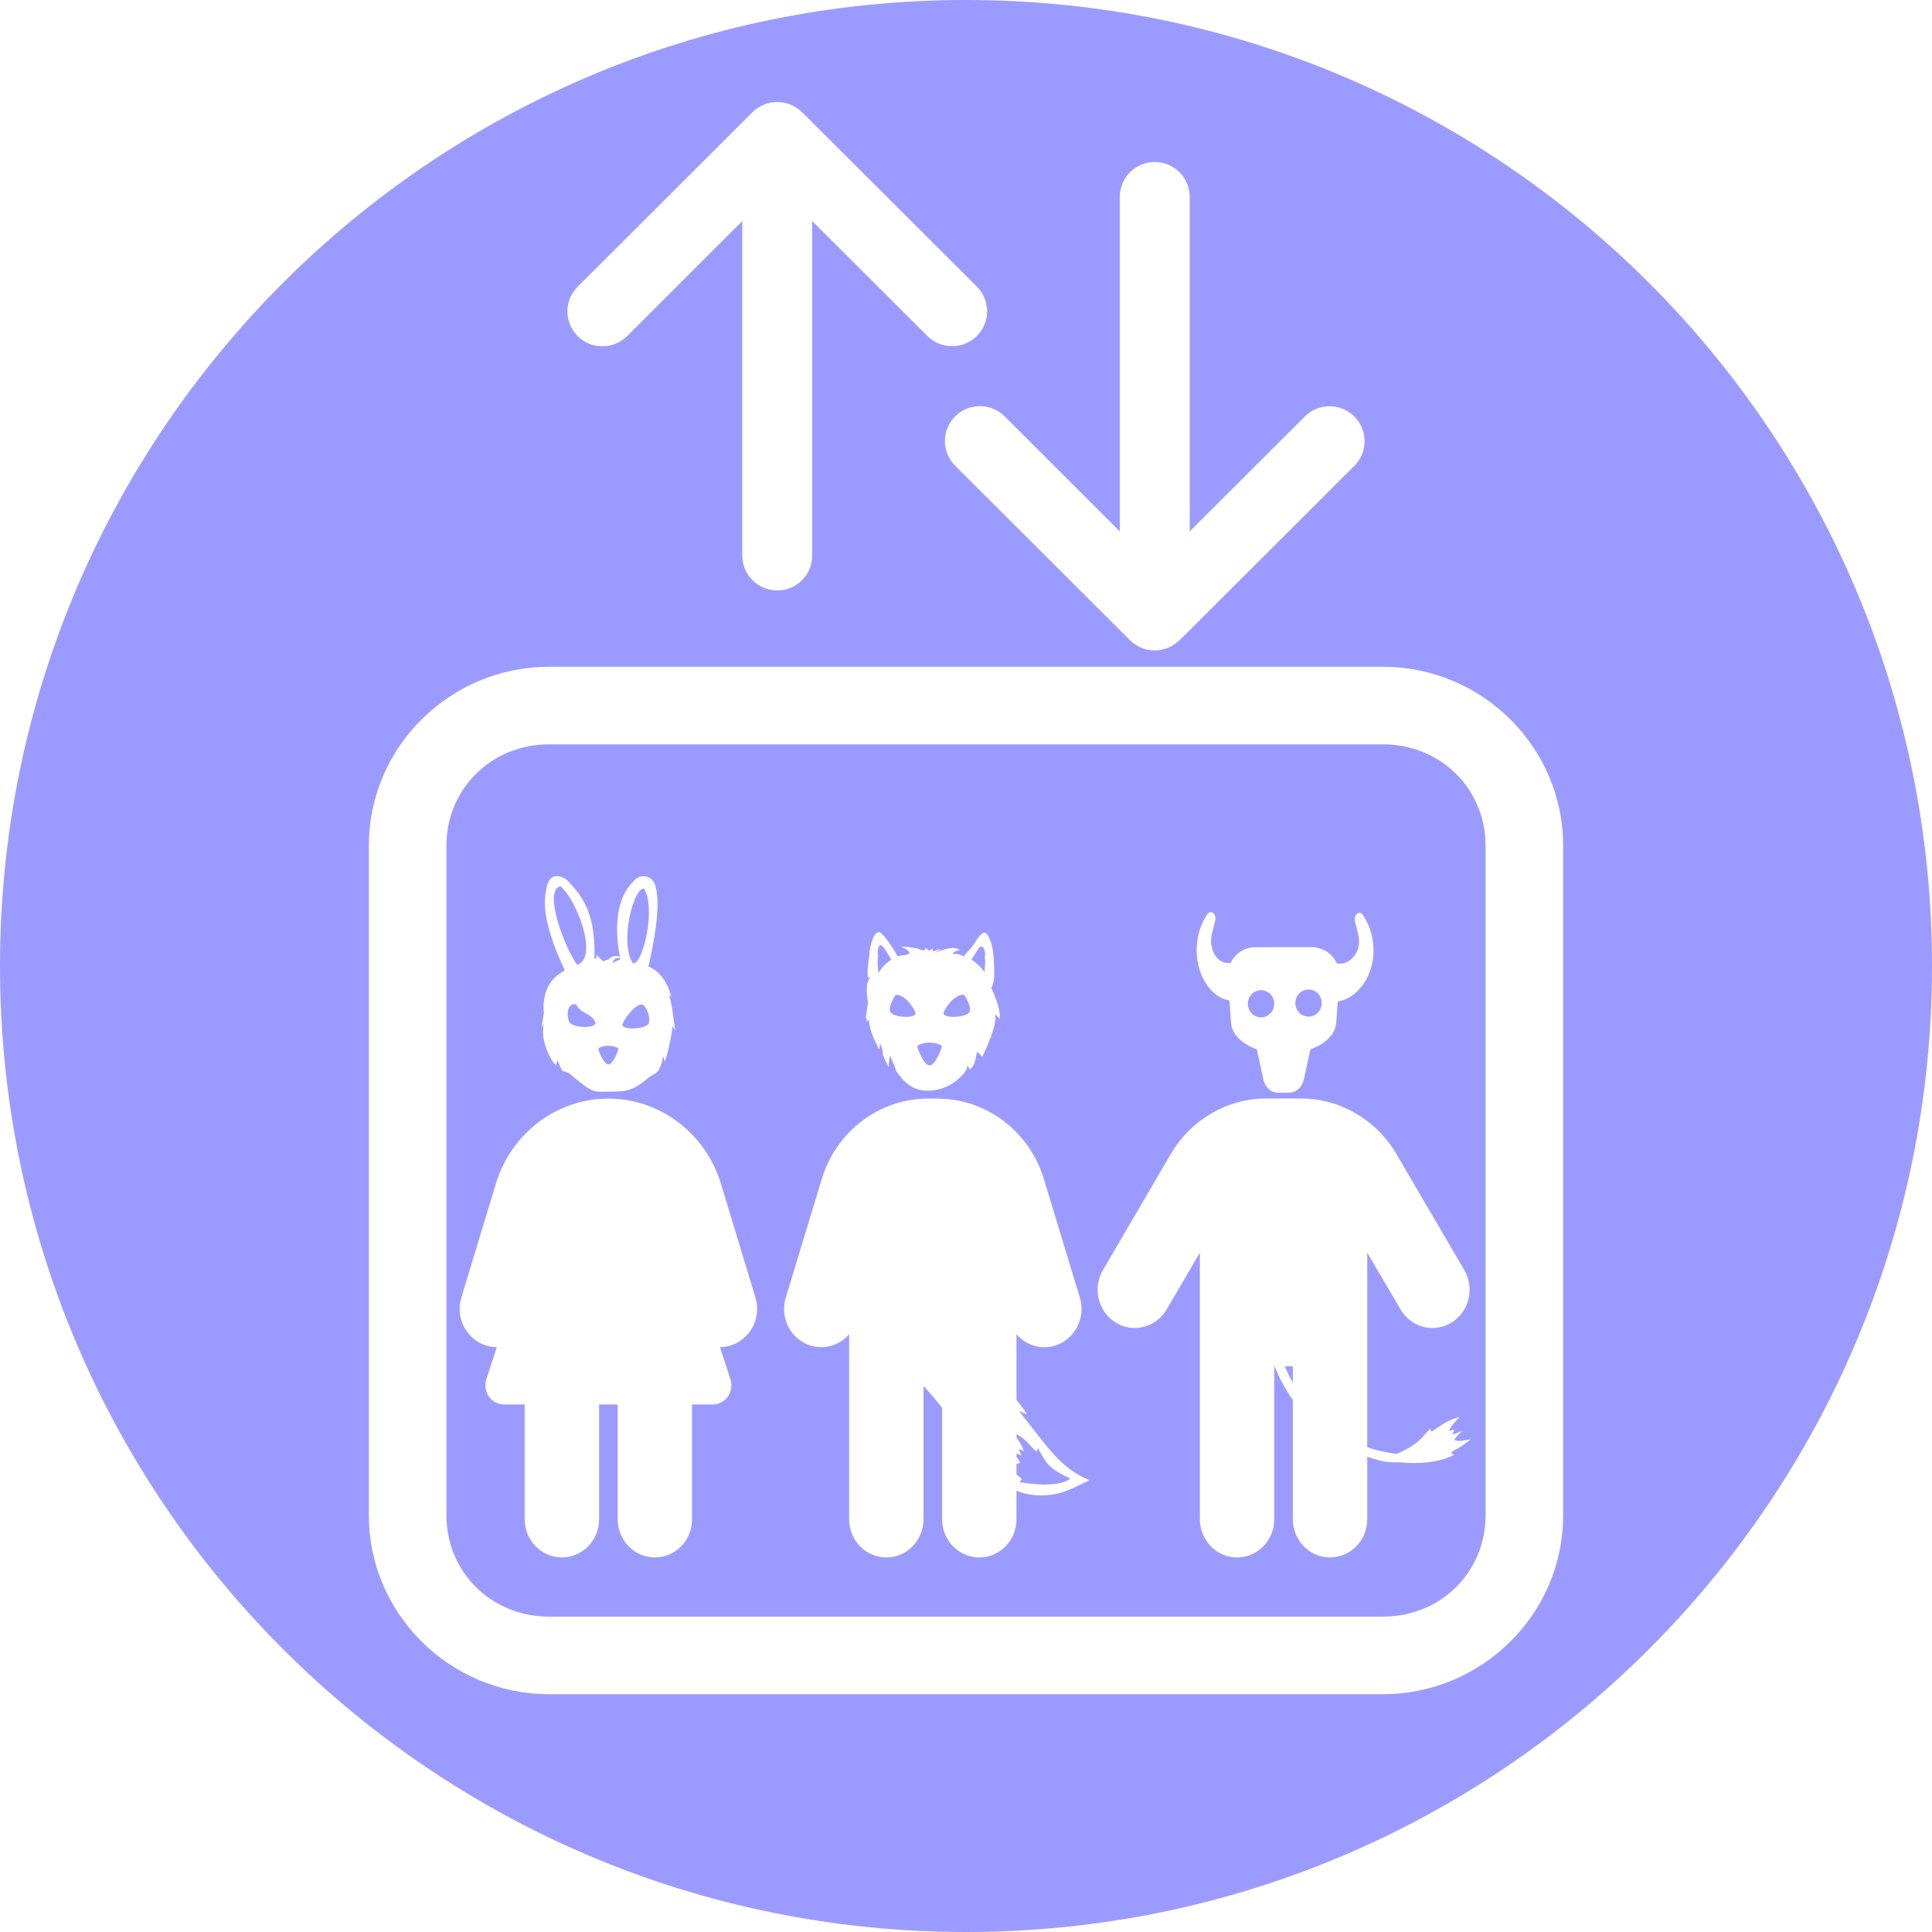 <?xml version="1.0" encoding="UTF-8" standalone="no"?>
<!-- Created with Inkscape (http://www.inkscape.org/) -->

<svg
    viewBox="0 0 512 512"
    version="1.1"
    id="svg136"
    xml:space="preserve"
    xmlns="http://www.w3.org/2000/svg"
    xmlns:svg="http://www.w3.org/2000/svg"><defs
     id="defs133" /><g
    id="layer1"><path
       id="path489"
       style="fill:#9b9bff;fill-opacity:1;stroke:none;stroke-width:64;stroke-miterlimit:10;paint-order:markers fill stroke"
       d="M -256 0 C -114.616 0 0 -114.616 0 -256 C 0 -397.384 -114.616 -512 -256 -512 C -397.384 -512 -512 -397.384 -512 -256 C -512 -114.616 -397.384 0 -256 0 z M -205.965 -27.037 C -208.339 -27.037 -210.714 -27.938 -212.523 -29.744 L -212.553 -29.717 L -258.877 -75.947 C -262.496 -79.559 -262.496 -85.423 -258.877 -89.035 C -255.258 -92.647 -249.381 -92.647 -245.762 -89.035 L -215.244 -58.582 L -215.244 -147.229 C -215.244 -152.343 -211.105 -156.475 -205.98 -156.475 C -200.856 -156.475 -196.715 -152.343 -196.715 -147.229 L -196.715 -58.582 L -166.199 -89.064 C -162.58 -92.676 -156.703 -92.676 -153.084 -89.064 C -149.465 -85.453 -149.465 -79.586 -153.084 -75.975 L -199.408 -29.744 C -201.218 -27.938 -203.591 -27.037 -205.965 -27.037 z M -306.02 -42.932 C -311.144 -42.932 -315.285 -47.064 -315.285 -52.178 L -315.285 -140.824 L -345.801 -110.369 C -349.42 -106.757 -355.297 -106.757 -358.916 -110.369 C -362.535 -113.981 -362.535 -119.847 -358.916 -123.459 L -312.592 -169.689 L -312.562 -169.66 C -308.943 -173.272 -303.066 -173.272 -299.447 -169.66 L -253.123 -123.43 C -249.504 -119.818 -249.504 -113.952 -253.123 -110.34 C -256.742 -106.728 -262.619 -106.728 -266.238 -110.34 L -296.756 -140.824 L -296.756 -52.178 C -296.756 -47.064 -300.895 -42.932 -306.02 -42.932 z M -145.475 -176.707 L -366.525 -176.707 C -392.735 -176.707 -414.246 -197.966 -414.246 -224.088 L -414.246 -401.592 C -414.246 -427.714 -392.735 -448.975 -366.525 -448.975 L -145.475 -448.975 C -119.265 -448.975 -97.754 -427.714 -97.754 -401.592 L -97.754 -224.088 C -97.754 -197.966 -119.265 -176.707 -145.475 -176.707 z M -145.475 -197.26 C -130.197 -197.26 -118.307 -209.097 -118.307 -224.088 L -118.307 -401.592 C -118.307 -416.583 -130.197 -428.422 -145.475 -428.422 L -366.525 -428.422 C -381.803 -428.422 -393.693 -416.583 -393.693 -401.592 L -393.693 -224.088 C -393.693 -209.097 -381.803 -197.26 -366.525 -197.26 L -145.475 -197.26 z M -147.555 -232.184 C -148.652 -232.184 -149.699 -232.636 -150.48 -233.457 L -150.996 -234 C -156.106 -239.314 -157.752 -244.922 -157.521 -253.998 C -158.461 -254.232 -157.977 -253.021 -157.977 -253.021 L -159.902 -254.775 C -160.168 -254.639 -160.616 -254.314 -161.186 -254.373 C -161.68 -253.649 -163.205 -252.942 -164.305 -253.621 C -163.576 -250.218 -162.041 -239.764 -167.436 -234.018 L -168.199 -233.213 C -168.814 -232.567 -169.663 -232.201 -170.527 -232.201 C -172.057 -232.201 -173.387 -233.319 -173.736 -234.891 L -173.904 -235.658 C -175.036 -240.8 -173.135 -250.561 -171.859 -256.105 C -174.134 -257.114 -176.658 -259.338 -177.926 -264.201 C -177.873 -264.197 -177.343 -263.751 -177.283 -263.736 C -178.118 -265.734 -178.485 -270.558 -178.959 -273.068 L -178.172 -271.904 C -178.172 -274.023 -176.791 -279.989 -176.156 -281.311 C -176.156 -281.311 -175.798 -279.58 -175.723 -280.057 C -175.556 -281.112 -174.902 -283.79 -173.717 -284.451 L -172.041 -285.439 C -167.489 -289.452 -165.319 -289.252 -161.506 -289.289 C -157.408 -289.329 -157.334 -290.022 -150.814 -284.402 L -148.98 -283.75 L -147.77 -281.096 C -147.658 -280.841 -147.381 -282.371 -147.381 -282.371 C -145.653 -280.768 -143.738 -276.129 -143.896 -273.189 L -144.045 -271.283 C -144.045 -271.283 -143.5 -272.428 -143.5 -272.406 L -144.141 -268.346 C -143.863 -266.347 -144.191 -264.554 -144.6 -263.072 C -145.761 -259.534 -147.889 -258.181 -149.713 -257.176 C -147.378 -252.32 -143.68 -243.45 -144.5 -237.385 L -144.617 -236.529 C -144.917 -234.382 -145.476 -232.184 -147.555 -232.184 z M -148.547 -234.881 C -143.724 -235.842 -149.962 -251.952 -152.98 -255.678 C -158.638 -253.845 -152.986 -238.675 -148.547 -234.881 z M -170.662 -235.498 C -167.849 -235.216 -164.084 -250.005 -167.762 -255.305 C -167.813 -255.305 -167.87 -255.304 -167.938 -255.297 C -170.404 -255.263 -173.912 -240.638 -170.662 -235.498 z M -320.826 -241.732 C -321.041 -241.725 -321.26 -241.792 -321.459 -241.938 C -321.988 -242.326 -322.236 -243.168 -322.041 -243.945 L -321.17 -247.455 C -320.976 -248.233 -320.906 -249.073 -320.969 -249.893 C -321.194 -252.898 -323.061 -255.18 -325.295 -255.18 L -326.137 -255.18 C -327.33 -252.698 -329.762 -251.021 -332.768 -251.021 L -347.576 -251.021 C -350.66 -251.021 -353.146 -252.783 -354.303 -255.373 L -355.232 -255.373 C -357.466 -255.373 -359.923 -253.094 -360.148 -250.088 C -360.211 -249.268 -360.142 -248.437 -359.947 -247.648 L -359.082 -244.129 C -358.887 -243.362 -359.137 -242.51 -359.666 -242.121 C -360.195 -241.732 -360.857 -241.912 -361.23 -242.553 L -361.814 -243.539 C -363.223 -245.925 -363.994 -248.909 -363.994 -251.957 C -363.994 -258.884 -359.599 -264.649 -354.531 -265.383 L -354.094 -271.156 C -353.816 -274.822 -349.896 -277.182 -347.277 -278.086 L -345.562 -285.955 C -345.114 -288.082 -343.522 -289.572 -341.695 -289.572 L -338.648 -289.572 C -336.814 -289.572 -335.221 -288.082 -334.781 -285.955 L -333.066 -278.086 C -330.448 -277.182 -326.528 -274.822 -326.25 -271.156 L -325.795 -265.15 C -320.897 -264.288 -317.123 -258.594 -317.123 -251.764 C -317.123 -248.705 -317.894 -245.722 -319.303 -243.336 L -319.887 -242.357 C -320.12 -241.963 -320.468 -241.745 -320.826 -241.732 z M -233.072 -247.041 C -233.7 -247.041 -236.651 -250.98 -237.889 -253.461 C -238.375 -253.294 -238.508 -253.22 -239.061 -253.189 C -242.024 -253.027 -241.275 -251.98 -238.834 -250.854 C -238.834 -250.854 -242.496 -250.946 -244.221 -251.748 C -245.422 -252.306 -245.096 -251.143 -245.096 -251.143 L -246.277 -251.947 C -246.768 -251.602 -246.961 -251.499 -247.25 -251.365 C -247.173 -251.618 -247.174 -251.872 -247.316 -252.125 C -251.723 -250.506 -247.105 -252.732 -247.725 -252.496 C -250.686 -251.36 -252.801 -250.692 -254.424 -251.758 C -253.356 -251.822 -251.667 -252.917 -252.979 -252.791 C -253.796 -252.735 -254.465 -252.938 -255.41 -253.451 C -256.084 -252.472 -257.286 -251.377 -257.926 -250.438 C -258.73 -249.256 -259.966 -247.035 -260.932 -247.188 C -262.246 -247.394 -263.226 -251.379 -263.289 -253.525 C -263.289 -253.525 -263.676 -257.648 -263.385 -259.67 C -263.385 -259.67 -263.348 -260.771 -262.668 -261.781 C -264.743 -266.13 -265.137 -268.95 -264.938 -270.004 L -263.773 -268.783 C -264.288 -271.818 -260.978 -278.73 -260.301 -280.057 C -260.301 -280.057 -258.943 -278.424 -258.867 -278.924 C -258.698 -280.03 -258.28 -282.655 -257.082 -283.348 C -256.911 -283.447 -256.414 -282.314 -256.414 -282.314 C -256.414 -282.314 -256.307 -283.455 -255.504 -284.383 C -252.311 -288.072 -248.754 -289.043 -245.76 -289.043 C -242.789 -289.043 -240.045 -287.799 -237.377 -283.615 C -237.377 -282.675 -236.115 -280.846 -235.949 -279.701 C -235.923 -279.521 -235.47 -281.288 -235.553 -282.83 C -235.553 -282.83 -234.259 -280.576 -233.965 -279.381 C -233.821 -278.796 -234.165 -278.701 -233.213 -276.445 C -233.213 -276.445 -233.056 -278.37 -232.936 -278.109 C -231.685 -275.399 -230.313 -272.901 -230.293 -270.158 L -229.668 -270.842 L -229.645 -269.736 C -229.645 -269.736 -229.426 -269.88 -229.426 -269.857 L -230.018 -265.652 C -229.51 -262.57 -229.771 -261.33 -229.771 -261.33 C -229.605 -260.566 -230.433 -259.429 -230.609 -258.781 L -230.006 -259.268 C -229.714 -257.245 -230.334 -253.398 -230.334 -253.398 C -230.397 -251.252 -231.379 -247.269 -232.693 -247.062 C -232.814 -247.044 -232.94 -247.035 -233.072 -247.041 z M -233.332 -250.502 C -233.316 -250.502 -233.301 -250.501 -233.287 -250.504 C -232.915 -250.575 -232.551 -251.339 -232.604 -252.719 L -232.582 -253.166 C -232.672 -252.984 -232.754 -252.932 -232.754 -252.932 C -232.383 -255.056 -232.713 -256.587 -232.742 -257.918 C -233.322 -257.136 -234.018 -255.96 -234.834 -255.385 C -235.469 -254.8 -235.837 -254.529 -236.219 -254.289 L -234.18 -251.051 C -234.042 -250.872 -233.574 -250.511 -233.332 -250.502 z M -260.135 -250.795 C -259.91 -250.804 -259.476 -251.137 -259.348 -251.303 L -257.451 -254.295 C -258.613 -255.06 -260.936 -257.148 -260.932 -257.895 C -260.861 -256.394 -261.306 -255.473 -260.916 -253.254 C -260.916 -253.254 -260.993 -253.302 -261.076 -253.471 L -261.055 -253.059 C -261.104 -251.783 -260.522 -250.863 -260.176 -250.797 C -260.163 -250.795 -260.15 -250.795 -260.135 -250.795 z M -163.748 -253.859 C -162.722 -253.835 -162.287 -254.914 -162.352 -255.26 C -163.22 -254.694 -163.487 -254.645 -164.436 -254.24 C -164.422 -254.184 -164.401 -254.07 -164.387 -254.006 C -164.154 -253.913 -163.939 -253.864 -163.748 -253.859 z M -346.775 -262.223 C -344.843 -262.223 -343.277 -263.832 -343.277 -265.818 C -343.277 -267.804 -344.843 -269.416 -346.775 -269.416 C -348.707 -269.416 -350.273 -267.804 -350.273 -265.818 C -350.273 -263.832 -348.707 -262.223 -346.775 -262.223 z M -334.189 -262.408 C -332.254 -262.408 -330.686 -264.024 -330.691 -266.014 C -330.686 -268.004 -332.254 -269.619 -334.189 -269.619 C -336.125 -269.619 -337.692 -268.004 -337.688 -266.014 C -337.693 -264.024 -336.125 -262.408 -334.189 -262.408 z M -255.477 -263.59 C -253.404 -263.546 -251.251 -265.8 -250.104 -268.209 C -249.256 -269.987 -255.998 -269.825 -256.932 -268.162 C -257.623 -266.704 -255.477 -263.59 -255.477 -263.59 z M -237.355 -263.611 C -237.355 -263.611 -235.275 -266.715 -235.945 -268.17 C -236.851 -269.828 -243.39 -269.991 -242.568 -268.219 C -241.455 -265.816 -239.366 -263.568 -237.355 -263.611 z M -152.271 -266.131 C -150.276 -266.112 -150.143 -268.966 -150.789 -270.746 C -151.857 -272.648 -158.567 -272.596 -157.709 -270.795 C -156.546 -268.353 -153.929 -268.763 -152.695 -266.176 C -152.545 -266.148 -152.405 -266.132 -152.271 -266.131 z M -170.059 -266.219 C -168.53 -266.109 -166.012 -269.131 -164.994 -271.268 C -164.136 -273.069 -170.966 -272.904 -171.912 -271.219 C -172.404 -270.061 -171.686 -267.511 -170.646 -266.471 C -170.476 -266.315 -170.277 -266.234 -170.059 -266.219 z M -246.355 -276.295 C -245.196 -276.288 -242.939 -276.743 -243.131 -277.479 C -243.612 -279.325 -244.962 -281.66 -245.709 -282.123 C -246.189 -282.42 -246.445 -282.419 -247.002 -282.123 C -247.691 -281.696 -249.115 -279.255 -249.578 -277.479 C -249.775 -276.722 -247.478 -276.302 -246.355 -276.295 z M -161.23 -277.133 C -160.284 -277.127 -158.445 -277.498 -158.602 -278.098 C -158.994 -279.605 -160.096 -281.507 -160.705 -281.885 C -161.096 -282.127 -161.303 -282.127 -161.758 -281.885 C -162.32 -281.536 -163.483 -279.547 -163.861 -278.098 C -164.022 -277.48 -162.146 -277.138 -161.23 -277.133 z M -335.598 -291.113 L -344.746 -291.113 C -355.126 -291.113 -364.735 -296.718 -370.094 -305.869 L -388.051 -336.584 C -390.854 -341.365 -389.344 -347.603 -384.693 -350.484 C -380.043 -353.366 -373.975 -351.815 -371.172 -347.033 L -362.332 -331.961 L -362.332 -383.535 C -364.759 -384.367 -367.379 -384.973 -370.219 -385.293 C -375.477 -382.906 -376.291 -381.615 -378.963 -378.629 C -379.184 -379.272 -379.444 -379.485 -379.605 -379.277 C -381.524 -378.108 -383.058 -376.502 -386.762 -375.5 C -385.818 -376.718 -384.685 -377.438 -383.973 -379.268 L -385.264 -378.85 C -385.534 -379.198 -385.033 -379.691 -384.779 -380.139 C -385.508 -379.95 -386.158 -379.823 -387.494 -379.164 C -386.747 -379.953 -385.961 -380.715 -385.357 -381.611 C -386.81 -382.188 -388.311 -381.618 -389.797 -381.402 C -388.419 -382.498 -387.133 -383.463 -384.766 -384.713 C -384.172 -384.964 -385.361 -385.525 -385.361 -385.525 C -381.676 -387.619 -375.595 -388.032 -371.154 -387.521 C -369.704 -387.581 -368.177 -387.523 -366.525 -387.279 C -365.082 -386.944 -363.688 -386.529 -362.332 -386.055 L -362.332 -402.604 C -362.332 -408.208 -357.928 -412.736 -352.477 -412.736 C -347.025 -412.736 -342.621 -408.208 -342.621 -402.604 L -342.621 -371.008 C -340.657 -368.219 -339.032 -365.211 -337.758 -362.074 L -337.691 -362.074 L -337.691 -402.604 C -337.691 -408.208 -333.288 -412.736 -327.836 -412.736 C -322.384 -412.736 -317.98 -408.208 -317.98 -402.604 L -317.98 -331.961 L -309.172 -347.033 C -306.369 -351.815 -300.301 -353.366 -295.65 -350.484 C -291 -347.603 -289.49 -341.365 -292.293 -336.584 L -310.25 -305.869 C -315.609 -296.718 -325.218 -291.113 -335.598 -291.113 z M -161.229 -291.145 C -174.904 -291.145 -186.979 -300.295 -191.045 -313.689 L -200.191 -343.834 C -201.824 -349.185 -198.928 -354.853 -193.723 -356.531 C -192.737 -356.848 -191.752 -357.008 -190.797 -357.008 L -193.57 -365.525 C -194.648 -368.818 -192.246 -372.205 -188.889 -372.205 L -183.406 -372.205 L -183.406 -402.604 C -183.406 -408.208 -179 -412.736 -173.549 -412.736 C -168.097 -412.736 -163.693 -408.208 -163.693 -402.604 L -163.693 -372.205 L -158.766 -372.205 L -158.766 -402.604 C -158.766 -408.208 -154.362 -412.736 -148.91 -412.736 C -143.459 -412.736 -139.053 -408.208 -139.053 -402.604 L -139.053 -372.205 L -133.57 -372.205 C -130.213 -372.205 -127.841 -368.818 -128.889 -365.525 L -131.662 -357.008 C -130.677 -357.008 -129.689 -356.848 -128.734 -356.531 C -123.529 -354.853 -120.635 -349.185 -122.268 -343.834 L -131.414 -313.689 C -135.48 -300.295 -147.553 -291.145 -161.229 -291.145 z M -245.973 -291.145 L -248.438 -291.145 C -261.374 -291.145 -272.8 -299.789 -276.65 -312.486 L -286.168 -343.865 C -287.8 -349.217 -284.904 -354.886 -279.699 -356.564 C -275.88 -357.799 -271.876 -356.501 -269.381 -353.588 L -269.381 -371.012 C -270.381 -372.234 -271.35 -373.494 -272.025 -374.592 C -272.333 -375.091 -270.004 -373.883 -270.004 -373.883 C -277.778 -383.594 -280.786 -388.922 -288.748 -392.295 C -286.713 -393.205 -284.756 -394.256 -282.717 -395.061 C -279.317 -396.401 -274.172 -396.976 -269.564 -395.133 C -269.502 -395.103 -269.443 -395.068 -269.381 -395.037 L -269.381 -402.604 C -269.381 -408.208 -264.977 -412.736 -259.525 -412.736 C -254.074 -412.736 -249.67 -408.208 -249.67 -402.604 L -249.67 -373.064 C -248.059 -371.056 -246.435 -369.117 -244.742 -367.314 L -244.742 -402.604 C -244.742 -408.208 -240.336 -412.736 -234.885 -412.736 C -229.433 -412.736 -225.029 -408.208 -225.029 -402.604 L -225.029 -353.588 C -222.534 -356.501 -218.53 -357.768 -214.711 -356.564 C -209.506 -354.886 -206.61 -349.217 -208.242 -343.865 L -217.76 -312.486 C -221.61 -299.789 -233.037 -291.145 -245.973 -291.145 z M -340.461 -362.074 C -341.104 -363.552 -341.821 -365.015 -342.621 -366.443 L -342.621 -362.074 L -340.461 -362.074 z M -269.381 -380.148 L -269.381 -380.982 C -270.071 -381.945 -270.769 -382.865 -271.328 -384.545 L -270.188 -384.061 C -269.986 -384.516 -270.457 -385.129 -270.713 -385.691 C -270.306 -385.556 -269.911 -385.432 -269.381 -385.17 L -269.381 -386.037 C -269.724 -386.53 -270.052 -387.041 -270.346 -387.596 C -270.033 -387.804 -269.71 -387.906 -269.381 -387.947 L -269.381 -390.734 C -269.728 -391.052 -270.115 -391.374 -270.584 -391.705 C -271.114 -392.003 -270.145 -392.768 -270.145 -392.768 C -274.544 -393.539 -280.703 -393.98 -283.686 -391.861 C -277.423 -388.878 -277.355 -387.765 -275.023 -383.709 C -274.89 -384.543 -274.683 -384.82 -274.527 -384.561 C -272.931 -383.259 -272.025 -381.337 -269.381 -380.148 z "
       transform="scale(-1)" /><path
    d="m 323.013,501.892 c 0,10.084 8.188,18.272 18.272,18.272 l 129.074,-10e-6 c 10.084,0 18.272,-8.188 18.272,-18.272 7e-5,-10.084 -8.188,-18.272 -18.272,-18.272 l -85.068,0.04 123.75,-123.75 c 7.139,-7.139 7.139,-18.675 0,-25.815 -7.139,-7.139 -18.675,-7.139 -25.815,-1e-5 l -123.71,123.71 -0.04,-84.987 c -3e-5,-10.084 -8.188,-18.272 -18.272,-18.272 -10.084,2e-5 -18.272,8.188 -18.272,18.272 l -1e-5,129.074 z"
    id="path5705"
    style="display:none;stroke-width:0.57" /></g></svg>
